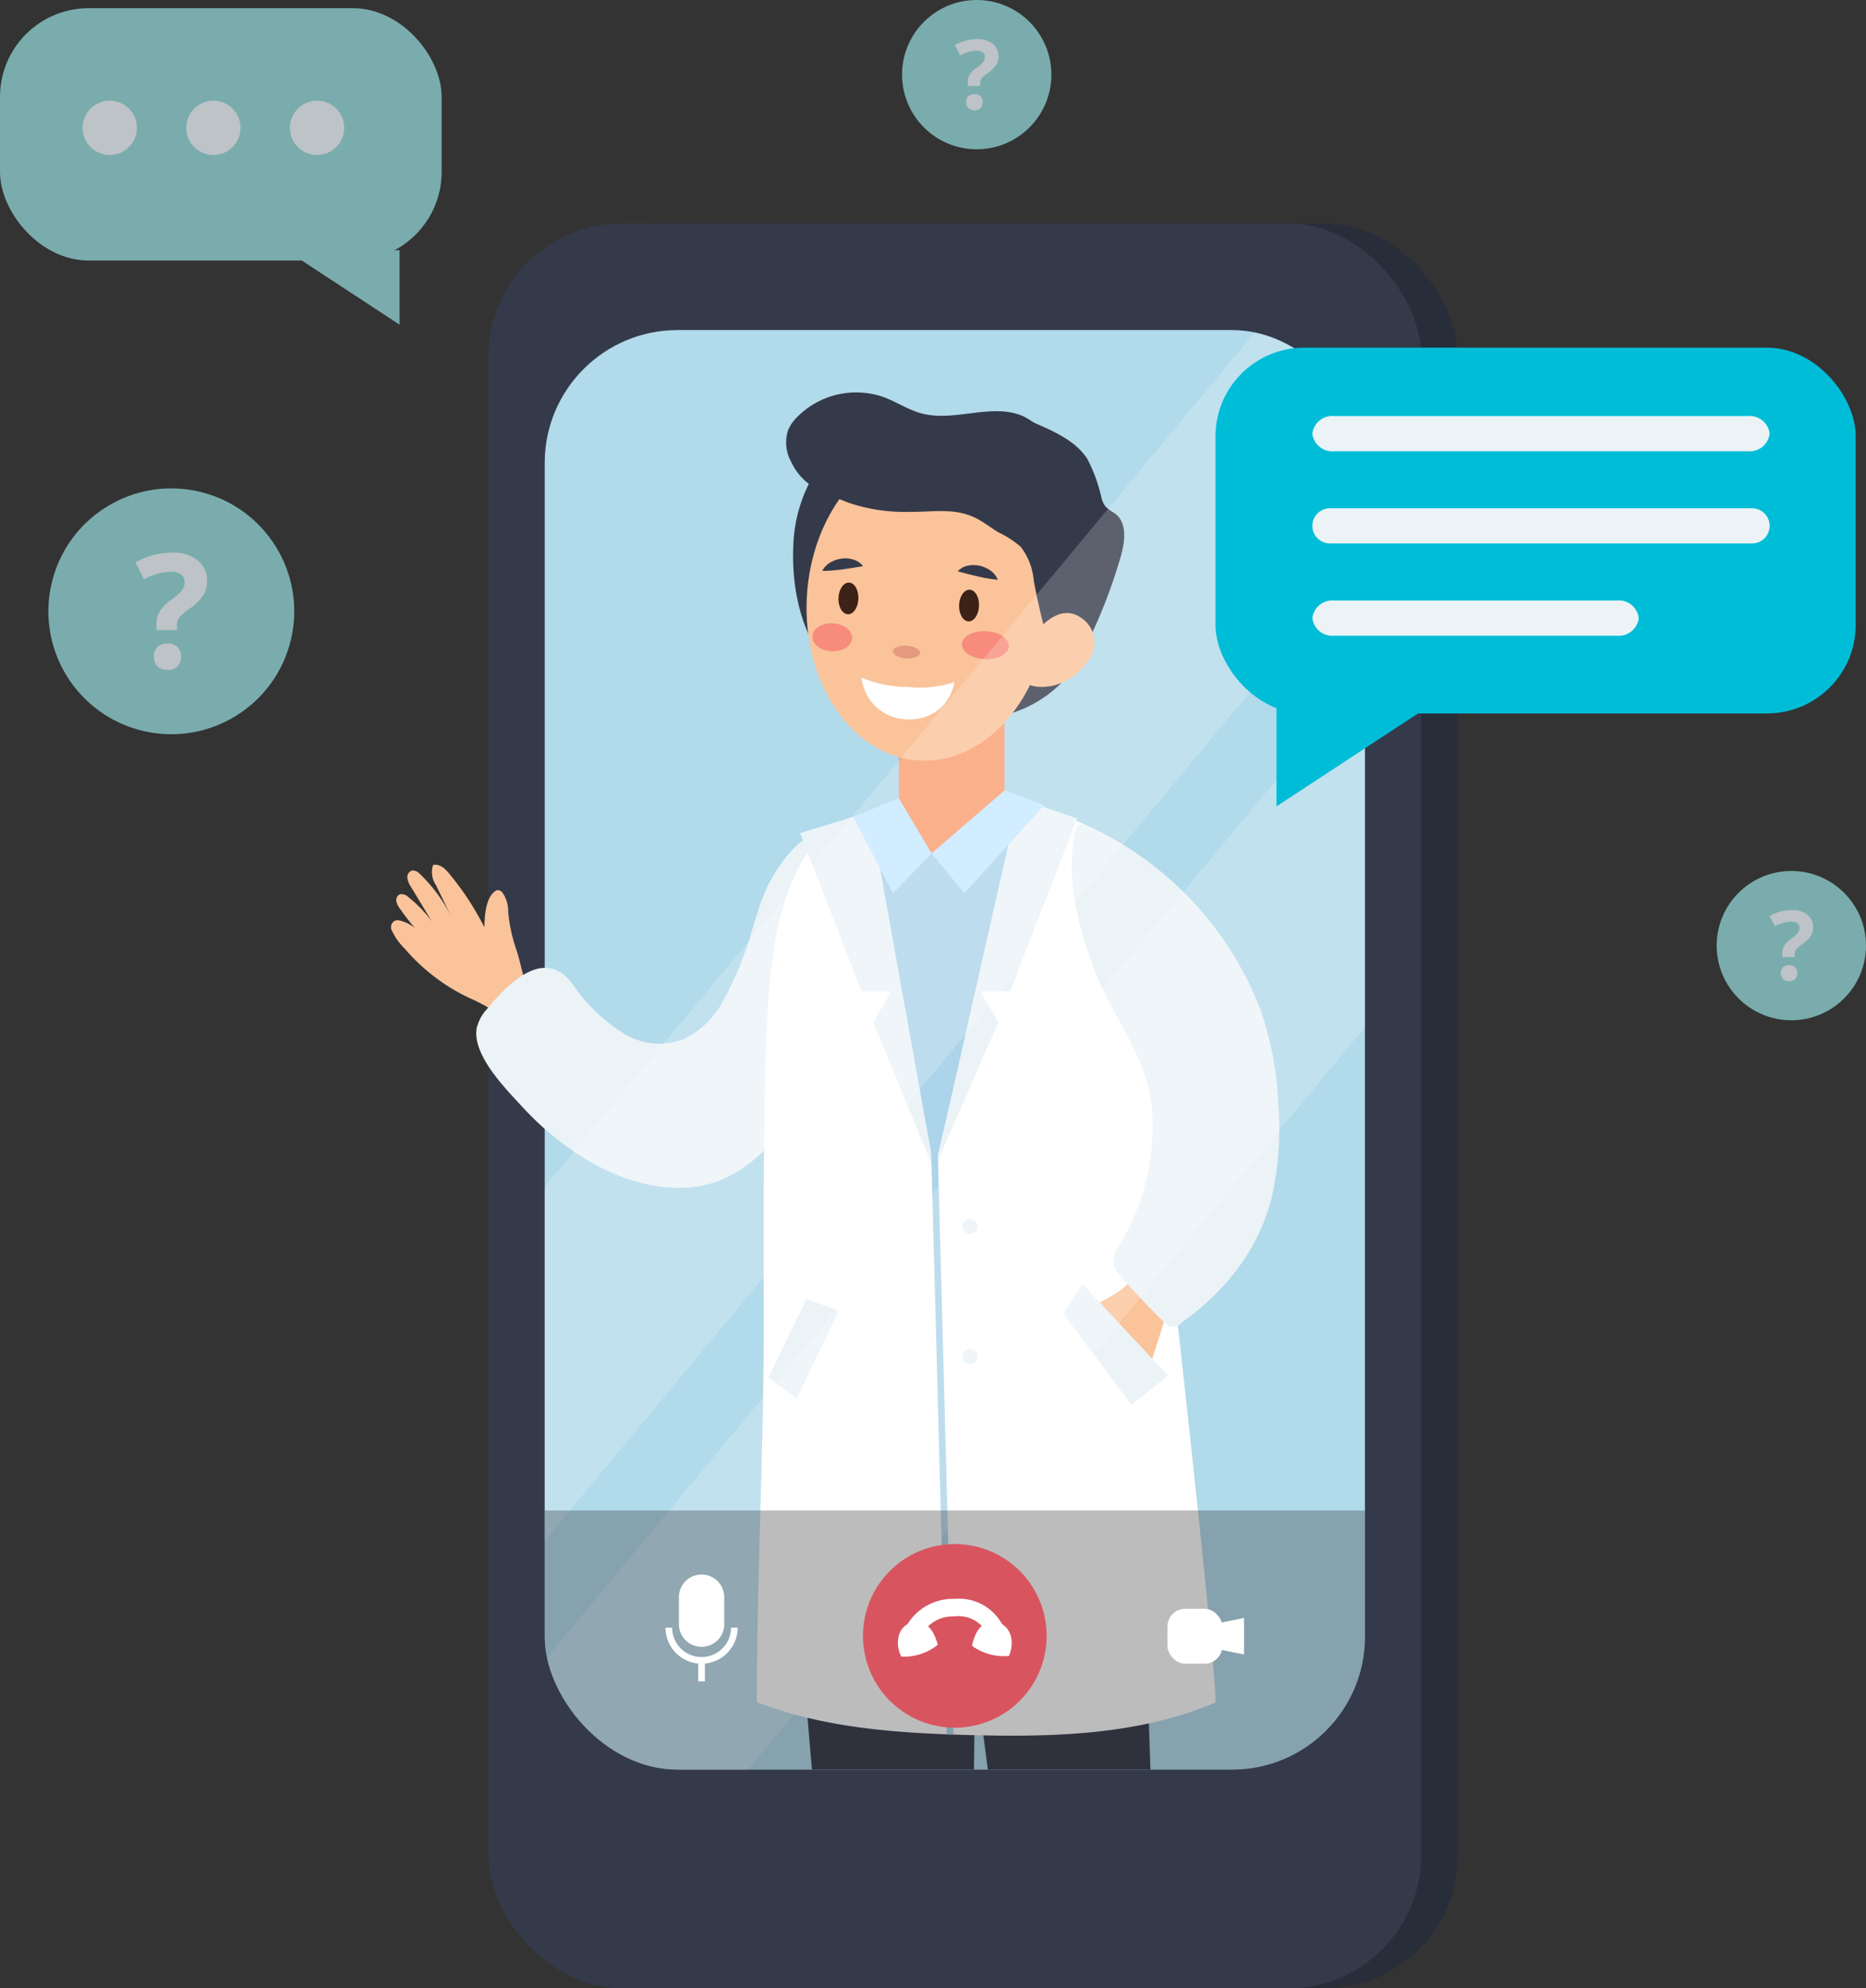 <svg xmlns="http://www.w3.org/2000/svg" xmlns:xlink="http://www.w3.org/1999/xlink" width="210.539" height="224.386" viewBox="0 0 210.539 224.386">
  <rect x="0" y="0" width="210.539" height="224.386" fill="#333333" stroke="none"/>
  <defs>
    <clipPath id="clip-path">
      <rect id="Rectangle_14" data-name="Rectangle 14" width="126.672" height="162.456" fill="none"/>
    </clipPath>
    <clipPath id="clip-path-2">
      <path id="Path_195" data-name="Path 195" d="M216.674,216.431a29.609,29.609,0,0,1,2.452-8.071c1.633-3.365,4.467-5.923,8.291-6.223,3.256-.255,6.518-.389,9.781-.5a57.582,57.582,0,0,1,9.08-.068,17.4,17.4,0,0,1,8.618,3.474c2.561,2.028,3,5.009,3.213,8.1,1.267,15.2,2.2,30.412,3.925,45.574.683,5.993,4.325,38.983,4.364,43.416-8.648,3.7-18.346,3.934-27.749,3.687-8.136-.214-16.415-.777-24.007-3.709-.005-14.231.772-28.423.768-42.645,0-7.355-.043-14.709.067-22.063C215.582,230.429,215.569,223.337,216.674,216.431Z" transform="translate(-214.643 -201.394)" fill="#fff"/>
    </clipPath>
    <clipPath id="clip-path-3">
      <rect id="Rectangle_19" data-name="Rectangle 19" width="92.546" height="162.456" rx="15" fill="none"/>
    </clipPath>
  </defs>
  <g id="rendez_vous" transform="translate(-74.434 -51.376)">
    <g id="Group_273" data-name="Group 273" transform="translate(111.218 76.596)">
      <rect id="Rectangle_10" data-name="Rectangle 10" width="105.259" height="199.166" rx="15" transform="translate(22.445 0)" fill="#282d3a"/>
      <rect id="Rectangle_11" data-name="Rectangle 11" width="105.259" height="199.166" rx="15" transform="translate(18.317 0)" fill="#343a4a"/>
      <rect id="Rectangle_12" data-name="Rectangle 12" width="92.546" height="162.456" rx="15" transform="translate(24.674 12.028)" fill="#b1daeb"/>
      <path id="Path_185" data-name="Path 185" d="M255.154,102.415h-26.48a1.379,1.379,0,0,1-1.379-1.379h0a1.379,1.379,0,0,1,1.379-1.379h26.48a1.379,1.379,0,0,1,1.379,1.379h0A1.379,1.379,0,0,1,255.154,102.415Z" transform="translate(-170.968 -95.468)" fill="#343a4a" opacity="0.5" style="mix-blend-mode: multiply;isolation: isolate"/>
      <g id="Group_262" data-name="Group 262" transform="translate(0 12.028)">
        <g id="Group_261" data-name="Group 261" clip-path="url(#clip-path)">
          <g id="Group_260" data-name="Group 260" transform="translate(7.332 7.032)">
            <path id="Path_186" data-name="Path 186" d="M228.065,446.591a26.577,26.577,0,0,0-4.407,2.174c-1.238.881-2.883,3.018-2.118,4.671.706,1.525,2.887,1.3,4.378,1.457a32.291,32.291,0,0,0,14.964-1.85c.024-3.252.064-5.283-1.262-8.432-.365-.869-.6-3.666-1.585-3.971a1.337,1.337,0,0,0-.591,0c-3.765.577-4.124,2.056-6.8,4.383A10.633,10.633,0,0,1,228.065,446.591Z" transform="translate(-175.974 -247.797)" fill="#231f20"/>
            <path id="Path_187" data-name="Path 187" d="M263.448,446.591a26.578,26.578,0,0,0-4.407,2.174c-1.238.881-2.883,3.018-2.118,4.671.706,1.525,2.887,1.3,4.378,1.457a32.291,32.291,0,0,0,14.964-1.85c.024-3.252.064-5.283-1.262-8.432-.365-.869-.6-3.666-1.585-3.971a1.337,1.337,0,0,0-.591,0c-3.765.577-4.124,2.056-6.8,4.383A10.634,10.634,0,0,1,263.448,446.591Z" transform="translate(-189.805 -247.797)" fill="#231f20"/>
            <path id="Path_188" data-name="Path 188" d="M153.512,225.428a21.611,21.611,0,0,0,2.085,1.143,21.189,21.189,0,0,1,2.141,1.077,32.054,32.054,0,0,1,2.806,2.28.465.465,0,0,0,.266.129.457.457,0,0,0,.269-.116,5.881,5.881,0,0,0,1.892-2.387.885.885,0,0,0,.1-.419,1.038,1.038,0,0,0-.211-.46c-1.043-1.59-1.254-3.75-1.869-5.539a18.186,18.186,0,0,1-.908-4.2,3.657,3.657,0,0,0-.667-2.231.65.65,0,0,0-.568-.251.685.685,0,0,0-.258.13c-1.074.783-1.156,2.81-1.2,4.043a32.034,32.034,0,0,0-3.773-5.809c-.5-.663-1.21-1.405-2.017-1.2a2.635,2.635,0,0,0,.333,2.267l1.693,3.493a17.134,17.134,0,0,0-3.476-4.723,1.118,1.118,0,0,0-.9-.425.781.781,0,0,0-.545.834,2.273,2.273,0,0,0,.4,1l2.362,3.917a14.036,14.036,0,0,0-2.65-2.747,1.048,1.048,0,0,0-.985-.307.725.725,0,0,0-.367.781,2.029,2.029,0,0,0,.4.828,30.641,30.641,0,0,0,2.608,3.234,4.231,4.231,0,0,0-2.506-1.861,1.074,1.074,0,0,0-.673-.01.833.833,0,0,0-.4.97,6.943,6.943,0,0,0,1.513,2.178,21.994,21.994,0,0,0,5.112,4.389Z" transform="translate(-146.86 -158.274)" fill="#fac39a"/>
            <path id="Path_189" data-name="Path 189" d="M194.4,214.595c-.168.5-.328,1-.482,1.5a39.42,39.42,0,0,1-3.347,8.374,10.186,10.186,0,0,1-4.434,4.412,7.712,7.712,0,0,1-6.772-.565,19.5,19.5,0,0,1-5.788-5.547c-3.117-4.328-7.163-.351-9.7,2.718a4.829,4.829,0,0,0-1.181,2.187c-.513,3.069,3.348,6.912,5.257,8.987,4.672,5.079,11.921,9.694,19.1,8.947,7.863-.818,13.1-9.763,15.6-16.445a41.417,41.417,0,0,0,2.226-21.366c-.375-2.182-2.09-2.633-4.057-1.982a6.037,6.037,0,0,0-2.18,1.383A17.341,17.341,0,0,0,194.4,214.595Z" transform="translate(-153.029 -155.916)" fill="#ebf3f7"/>
            <path id="Path_190" data-name="Path 190" d="M240.359,401.625c.323,0,.847-63.192,1.086-68.673q-6.422-.2-12.834-.641c-4.273-.294-8.3-2.162-9.029,3.142-.337,2.45.938,4.211,1.476,6.5.829,3.523.746,7.387,1.043,10.987q2.022,24.429,4.861,48.781Z" transform="translate(-175.264 -205.249)" fill="#343a4a"/>
            <path id="Path_191" data-name="Path 191" d="M221.362,142.978c-.267,6.366,1.744,13.27,7.6,16.567a20.871,20.871,0,0,0,4.47,1.771,25.031,25.031,0,0,0,9.583,1.092,13.826,13.826,0,0,0,8.617-4.01,18.829,18.829,0,0,0,3.052-4.783,59.463,59.463,0,0,0,3.628-9.48c.478-1.661.747-3.773-.624-4.825a7.2,7.2,0,0,1-1.058-.753,2.575,2.575,0,0,1-.487-.993,17.62,17.62,0,0,0-1.6-4.42c-1.226-1.916-3.414-2.949-5.494-3.868-1.946-.859-3.362-1.477-5.481-1.144a28.816,28.816,0,0,0-5.446,1.413c-2.12.778-4.106,2.017-6.315,2.532-2.409.561-6.139-.1-7.711,2.159A16.9,16.9,0,0,0,221.362,142.978Z" transform="translate(-175.972 -125.623)" fill="#343a4a"/>
            <path id="Path_192" data-name="Path 192" d="M274.188,401.7c.322-.016-2.017-63.165-2.026-68.652q-6.425.093-12.849-.059c-4.282-.1-8.387-1.784-8.877,3.547-.226,2.463,1.127,4.165,1.769,6.424.987,3.482,1.079,7.345,1.54,10.929q3.126,24.312,7.066,48.51Z" transform="translate(-187.335 -205.602)" fill="#343a4a"/>
            <rect id="Rectangle_13" data-name="Rectangle 13" width="11.923" height="14.44" transform="translate(57.301 35.291)" fill="#f99d6e"/>
            <g id="Group_250" data-name="Group 250" transform="translate(41.288 47.1)">
              <path id="Path_193" data-name="Path 193" d="M216.674,216.431a29.609,29.609,0,0,1,2.452-8.071c1.633-3.365,4.467-5.923,8.291-6.223,3.256-.255,6.518-.389,9.781-.5a57.582,57.582,0,0,1,9.08-.068,17.4,17.4,0,0,1,8.618,3.474c2.561,2.028,3,5.009,3.213,8.1,1.267,15.2,2.2,30.412,3.925,45.574.683,5.993,4.325,38.983,4.364,43.416-8.648,3.7-18.346,3.934-27.749,3.687-8.136-.214-16.415-.777-24.007-3.709-.005-14.231.772-28.423.768-42.645,0-7.355-.043-14.709.067-22.063C215.582,230.429,215.569,223.337,216.674,216.431Z" transform="translate(-214.643 -201.394)" fill="#fff"/>
              <g id="Group_249" data-name="Group 249" clip-path="url(#clip-path-2)">
                <path id="Path_194" data-name="Path 194" d="M242,239.147l-8.56-45.287h19.269Z" transform="translate(-221.991 -198.449)" fill="#acd4ea"/>
              </g>
            </g>
            <ellipse id="Ellipse_6" data-name="Ellipse 6" cx="17.776" cy="13.701" rx="17.776" ry="13.701" transform="matrix(0.056, -0.998, 0.998, 0.056, 45.926, 40.779)" fill="#fac39a"/>
            <path id="Path_196" data-name="Path 196" d="M284.652,289.852c-.366-.418-2.613-3.248-3.275-2.952a.944.944,0,0,0-.365.4c-1.2,1.911-3.471,2.776-5.443,3.867a.564.564,0,0,0-.252.217.507.507,0,0,0,0,.351,4.559,4.559,0,0,0,1.193,1.824,35.979,35.979,0,0,0,4.269,4.029,1.688,1.688,0,0,0,.777.418c.771.107,1.249-.8,1.486-1.539l1.778-5.551a1.157,1.157,0,0,0,.069-.713A1.1,1.1,0,0,0,284.652,289.852Z" transform="translate(-197.058 -187.708)" fill="#fac39a"/>
            <path id="Path_197" data-name="Path 197" d="M251.252,152.122c2.042-6.284,1.8-12.2,1.2-18.66-.166-1.787-1.119-2.778-2.371-4.073a11.314,11.314,0,0,0-3.173-2.572c-3.538-1.657-7.808.637-11.583-.371-1.512-.4-2.839-1.315-4.31-1.852a9.367,9.367,0,0,0-9.783,2.315,4.638,4.638,0,0,0-.965,1.41,4.506,4.506,0,0,0,.32,3.547c1.378,2.918,3.722,3.527,6.415,4.628a19.655,19.655,0,0,0,7.04,1.059c2.6.034,5.045-.507,7.492.749.875.45,1.644,1.08,2.491,1.582a10.763,10.763,0,0,1,2.5,1.629,7.281,7.281,0,0,1,1.453,3.792q.66,3.542,1.632,7.016c.088.316.215.672.522.788C250.657,153.306,251.08,152.654,251.252,152.122Z" transform="translate(-175.459 -124.07)" fill="#343a4a"/>
            <path id="Path_198" data-name="Path 198" d="M282,236.168c-.563-5.889-4.183-9.868-6.282-15.162-1.98-4.994-3.508-10.753-2.36-16.13a1.094,1.094,0,0,1,.263-.6c.306-.286.8-.147,1.185.018a37.678,37.678,0,0,1,19.466,20.783,37.32,37.32,0,0,1,1.995,10.592,35.368,35.368,0,0,1-.712,10.384c-1.452,6.02-5.247,10.747-10.188,14.281a1.221,1.221,0,0,1-1.952,0q-2.642-2.587-5.068-5.383a2.949,2.949,0,0,1-.627-.953,3.213,3.213,0,0,1,.683-2.518A25.671,25.671,0,0,0,282,236.168Z" transform="translate(-196.15 -155.358)" fill="#ebf3f7"/>
            <path id="Path_199" data-name="Path 199" d="M270.232,165.489a3.33,3.33,0,0,1,.632,5.056,6.293,6.293,0,0,1-4.18,2.675c-1.255.192-3.077.085-3.347-1.473-.241-1.392.892-3.371,1.692-4.445C266.223,165.7,268.267,164.083,270.232,165.489Z" transform="translate(-192.375 -140.05)" fill="#fac39a"/>
            <path id="Path_200" data-name="Path 200" d="M240.618,200.518l3.882,5.22,8.219-5.839Z" transform="translate(-183.508 -153.71)" fill="#f99d6e"/>
            <path id="Path_201" data-name="Path 201" d="M247.809,240.615l7.045-16.061-2.033-3.477,3.352-.022,7.563-19.5-6.582-2.284Z" transform="translate(-186.319 -153.464)" fill="#ebf3f7"/>
            <path id="Path_202" data-name="Path 202" d="M246.991,204.921l8.233-7.11,4.474,1.669-9.016,9.94Z" transform="translate(-185.999 -152.894)" fill="#c7e8ff"/>
            <path id="Path_203" data-name="Path 203" d="M237.78,242.241l-6.893-16.708,2.033-3.477-3.352-.022-6.927-17.86,7.868-2.4Z" transform="translate(-176.481 -154.444)" fill="#ebf3f7"/>
            <path id="Path_204" data-name="Path 204" d="M237.616,199.27l3.691,6.221-4.347,4.5-4.512-8.617Z" transform="translate(-180.314 -153.464)" fill="#c7e8ff"/>
            <g id="Group_259" data-name="Group 259" transform="translate(47.547 18.739)">
              <g id="Group_257" data-name="Group 257">
                <g id="Group_253" data-name="Group 253" transform="translate(16.395 0.756)">
                  <g id="Group_252" data-name="Group 252">
                    <g id="Group_251" data-name="Group 251">
                      <path id="Path_205" data-name="Path 205" d="M251.835,156.776a2.1,2.1,0,0,1,1.179-.643,3.164,3.164,0,0,1,1.317.023,3.29,3.29,0,0,1,1.192.531,2.307,2.307,0,0,1,.836,1.037c-.47-.036-.849-.1-1.224-.161s-.723-.139-1.071-.219l-1.051-.256Z" transform="translate(-251.835 -156.075)" fill="#343a4a"/>
                    </g>
                  </g>
                </g>
                <path id="Path_206" data-name="Path 206" d="M257.915,170.012c-.04.872-1.256,1.523-2.716,1.456s-2.612-.828-2.572-1.7,1.256-1.523,2.717-1.456S257.955,169.141,257.915,170.012Z" transform="translate(-235.749 -160.101)" fill="#f78b7c"/>
                <path id="Path_207" data-name="Path 207" d="M252.089,162.361c-.041.987.429,1.812,1.049,1.844s1.157-.742,1.2-1.728-.429-1.812-1.05-1.844S252.13,161.375,252.089,162.361Z" transform="translate(-235.538 -157.1)" fill="#3d2217"/>
                <g id="Group_256" data-name="Group 256" transform="translate(1.117)">
                  <g id="Group_255" data-name="Group 255">
                    <g id="Group_254" data-name="Group 254">
                      <path id="Path_208" data-name="Path 208" d="M231.345,155.709l-1.2.2-1.07.158c-.355.048-.712.087-1.087.119s-.762.056-1.233.048a2.3,2.3,0,0,1,.927-.956,3.273,3.273,0,0,1,1.236-.42,3.159,3.159,0,0,1,1.313.1A2.1,2.1,0,0,1,231.345,155.709Z" transform="translate(-226.753 -154.834)" fill="#343a4a"/>
                    </g>
                  </g>
                </g>
                <path id="Path_209" data-name="Path 209" d="M224.92,168.334c-.04.871.929,1.623,2.164,1.681s2.269-.6,2.309-1.475-.929-1.624-2.164-1.681S224.96,167.462,224.92,168.334Z" transform="translate(-224.919 -159.533)" fill="#f78b7c"/>
                <path id="Path_210" data-name="Path 210" d="M231.995,161.157c-.041.986-.578,1.76-1.2,1.728s-1.09-.857-1.049-1.843.577-1.76,1.2-1.729S232.035,160.171,231.995,161.157Z" transform="translate(-226.805 -156.585)" fill="#3d2217"/>
                <path id="Path_211" data-name="Path 211" d="M242.893,171.82c-.026.4-.735.672-1.583.616s-1.514-.422-1.487-.819.735-.672,1.582-.616S242.918,171.423,242.893,171.82Z" transform="translate(-230.744 -161.151)" fill="#e59a7f"/>
              </g>
              <g id="Group_258" data-name="Group 258" transform="translate(5.54 13.456)">
                <path id="Path_212" data-name="Path 212" d="M239.57,181.629a5.28,5.28,0,0,1-5.513-4.392c-.008-.051-.015-.1-.023-.153s-.014-.107-.02-.16a13.88,13.88,0,0,0,5.322,1.057,12.066,12.066,0,0,0,5.185-.574,1.575,1.575,0,0,0-.091.354,5.328,5.328,0,0,1-1.408,2.513A5.226,5.226,0,0,1,239.57,181.629Z" transform="translate(-234.014 -176.924)" fill="#fff"/>
              </g>
            </g>
            <line id="Line_17" data-name="Line 17" x2="2.122" y2="79.546" transform="translate(60.953 71.913)" fill="none" stroke="#acd4ea" stroke-miterlimit="10" stroke-width="0.75"/>
            <path id="Path_213" data-name="Path 213" d="M273.52,289.2l9.689,10.376-4.115,3.318-7.7-10.3Z" transform="translate(-195.538 -188.615)" fill="#ebf3f7"/>
            <path id="Path_214" data-name="Path 214" d="M221.038,292.068l-4.28,8.86,3.185,2.389,4.778-9.954Z" transform="translate(-174.182 -189.737)" fill="#ebf3f7"/>
            <path id="Path_215" data-name="Path 215" d="M254.416,278.049a.852.852,0,1,1-.852-.853A.852.852,0,0,1,254.416,278.049Z" transform="translate(-188.235 -183.924)" fill="#ebf3f7"/>
            <path id="Path_216" data-name="Path 216" d="M254.416,302.154a.852.852,0,1,1-.852-.853A.852.852,0,0,1,254.416,302.154Z" transform="translate(-188.235 -193.346)" fill="#ebf3f7"/>
          </g>
        </g>
      </g>
      <g id="Group_271" data-name="Group 271" transform="translate(24.674 12.028)">
        <g id="Group_270" data-name="Group 270" clip-path="url(#clip-path-3)">
          <g id="Group_263" data-name="Group 263" transform="translate(-39.965 -9.625)">
            <rect id="Rectangle_15" data-name="Rectangle 15" width="25.541" height="200.756" transform="matrix(0.769, 0.639, -0.639, 0.769, 128.289, 0)" fill="#fff" opacity="0.2"/>
            <rect id="Rectangle_16" data-name="Rectangle 16" width="25.541" height="200.756" transform="matrix(0.769, 0.639, -0.639, 0.769, 152.54, 24.251)" fill="#fff" opacity="0.2"/>
          </g>
          <rect id="Rectangle_17" data-name="Rectangle 17" width="122.028" height="33.022" transform="translate(-15.902 133.218)" fill="#231f20" opacity="0.3"/>
          <circle id="Ellipse_7" data-name="Ellipse 7" cx="10.362" cy="10.362" r="10.362" transform="translate(35.91 137.002)" fill="#d8555f"/>
          <g id="Group_267" data-name="Group 267" transform="translate(39.849 143.193)">
            <g id="Group_264" data-name="Group 264" transform="translate(8.366 2.622)">
              <path id="Path_217" data-name="Path 217" d="M254.485,354.581s.339-2.035,1.532-2.488c2.228-.845,3.6,1.4,2.633,3.632A6.12,6.12,0,0,1,254.485,354.581Z" transform="translate(-254.485 -351.911)" fill="#fff"/>
            </g>
            <g id="Group_265" data-name="Group 265" transform="translate(0 2.626)">
              <path id="Path_218" data-name="Path 218" d="M245.244,354.477s-.43-2.018-1.642-2.417c-2.264-.745-3.537,1.562-2.468,3.746A6.117,6.117,0,0,0,245.244,354.477Z" transform="translate(-240.75 -351.918)" fill="#fff"/>
            </g>
            <g id="Group_266" data-name="Group 266" transform="translate(0.975)">
              <path id="Path_219" data-name="Path 219" d="M244.037,351.683l-1.687-1.037a5.99,5.99,0,0,1,5.393-3.04,5.546,5.546,0,0,1,5.464,2.994l-1.707,1a3.646,3.646,0,0,0-3.758-2.018A4.023,4.023,0,0,0,244.037,351.683Z" transform="translate(-242.35 -347.607)" fill="#fff"/>
            </g>
          </g>
          <g id="Group_268" data-name="Group 268" transform="translate(70.266 144.311)">
            <rect id="Rectangle_18" data-name="Rectangle 18" width="6.192" height="6.192" rx="2" transform="translate(0 0)" fill="#fff"/>
            <path id="Path_220" data-name="Path 220" d="M303.259,355.264l-2.515-.516v-3.1l2.515-.516Z" transform="translate(-294.617 -350.104)" fill="#fff"/>
          </g>
          <g id="Group_269" data-name="Group 269" transform="translate(14.006 140.441)">
            <path id="Path_221" data-name="Path 221" d="M202.747,351.251h0a2.558,2.558,0,0,1-2.558-2.558v-3.046a2.558,2.558,0,0,1,2.558-2.558h0a2.558,2.558,0,0,1,2.558,2.558v3.046A2.558,2.558,0,0,1,202.747,351.251Z" transform="translate(-199.052 -343.089)" fill="#fff"/>
            <path id="Path_222" data-name="Path 222" d="M205.713,352.929a3.695,3.695,0,0,1-7.39,0" transform="translate(-198.323 -346.935)" fill="none" stroke="#fff" stroke-miterlimit="10" stroke-width="0.75"/>
            <line id="Line_18" data-name="Line 18" y2="2.372" transform="translate(3.695 9.689)" fill="none" stroke="#fff" stroke-miterlimit="10" stroke-width="0.75"/>
          </g>
        </g>
      </g>
      <g id="Group_272" data-name="Group 272" transform="translate(100.357 14.016)">
        <rect id="Rectangle_20" data-name="Rectangle 20" width="72.236" height="41.278" rx="10" fill="#00bdd7"/>
        <path id="Path_223" data-name="Path 223" d="M366.657,132.43h-46.67a2.261,2.261,0,0,1-2.461-1.985h0a2.262,2.262,0,0,1,2.461-1.985h46.67a2.262,2.262,0,0,1,2.461,1.985h0A2.261,2.261,0,0,1,366.657,132.43Z" transform="translate(-306.594 -120.742)" fill="#ebf3f7"/>
        <path id="Path_224" data-name="Path 224" d="M367.133,149.513H319.511a1.985,1.985,0,0,1-1.985-1.985h0a1.985,1.985,0,0,1,1.985-1.985h47.622a1.985,1.985,0,0,1,1.985,1.985h0A1.985,1.985,0,0,1,367.133,149.513Z" transform="translate(-306.594 -127.419)" fill="#ebf3f7"/>
        <path id="Path_225" data-name="Path 225" d="M351.892,166.6H319.987a2.262,2.262,0,0,1-2.461-1.985h0a2.262,2.262,0,0,1,2.461-1.985h31.905a2.261,2.261,0,0,1,2.46,1.985h0A2.261,2.261,0,0,1,351.892,166.6Z" transform="translate(-306.594 -134.097)" fill="#ebf3f7"/>
        <path id="Path_226" data-name="Path 226" d="M310.874,180.732v12.211L327.9,181.764Z" transform="translate(-303.994 -141.174)" fill="#00bdd7"/>
      </g>
      <circle id="Ellipse_8" data-name="Ellipse 8" cx="7.413" cy="7.413" r="7.413" transform="translate(63.554 179.459)" fill="#343a4a" opacity="0.5" style="mix-blend-mode: multiply;isolation: isolate"/>
    </g>
    <g id="Group_281" data-name="Group 281" transform="translate(74.434 51.376)" opacity="0.75">
      <g id="Group_274" data-name="Group 274" transform="translate(0 0.927)">
        <rect id="Rectangle_21" data-name="Rectangle 21" width="49.829" height="28.474" rx="10" transform="translate(49.829 28.474) rotate(180)" fill="#92d4d6"/>
        <path id="Path_227" data-name="Path 227" d="M140.911,97.7v8.424l-11.746-7.712Z" transform="translate(-95.827 -70.409)" fill="#92d4d6"/>
        <circle id="Ellipse_9" data-name="Ellipse 9" cx="3.065" cy="3.065" r="3.065" transform="translate(9.318 10.435)" fill="#ebf3f7"/>
        <circle id="Ellipse_10" data-name="Ellipse 10" cx="3.065" cy="3.065" r="3.065" transform="translate(21.013 10.435)" fill="#ebf3f7"/>
        <path id="Path_228" data-name="Path 228" d="M134.264,73.1A3.065,3.065,0,1,1,131.2,70.03,3.065,3.065,0,0,1,134.264,73.1Z" transform="translate(-95.424 -59.595)" fill="#ebf3f7"/>
      </g>
      <g id="Group_276" data-name="Group 276" transform="translate(2.64 52.293)">
        <circle id="Ellipse_11" data-name="Ellipse 11" cx="13.873" cy="13.873" r="13.873" transform="matrix(0.23, -0.973, 0.973, 0.23, 0, 27.004)" fill="#92d4d6"/>
        <g id="Group_275" data-name="Group 275" transform="translate(12.652 10.077)">
          <path id="Path_229" data-name="Path 229" d="M101.9,162.511v-.648a2.873,2.873,0,0,1,.359-1.462,4.711,4.711,0,0,1,1.314-1.323,5.463,5.463,0,0,0,1.213-1.068,1.546,1.546,0,0,0,.294-.919,1,1,0,0,0-.42-.867,2.005,2.005,0,0,0-1.174-.3,6.739,6.739,0,0,0-3,.858l-.955-1.918a8.347,8.347,0,0,1,4.143-1.095,4.408,4.408,0,0,1,2.868.867,2.833,2.833,0,0,1,1.064,2.312,3.075,3.075,0,0,1-.438,1.664,6.261,6.261,0,0,1-1.664,1.577,5.121,5.121,0,0,0-1.064.945,1.467,1.467,0,0,0-.224.85v.526Zm-.28,3a1.468,1.468,0,0,1,.394-1.112,1.6,1.6,0,0,1,1.147-.376,1.552,1.552,0,0,1,1.126.386,1.7,1.7,0,0,1,0,2.194,1.53,1.53,0,0,1-1.121.4,1.572,1.572,0,0,1-1.138-.39A1.458,1.458,0,0,1,101.624,165.506Z" transform="translate(-99.539 -153.77)" fill="#ebf3f7"/>
        </g>
      </g>
      <g id="Group_278" data-name="Group 278" transform="translate(193.692 98.292)">
        <circle id="Ellipse_12" data-name="Ellipse 12" cx="8.423" cy="8.423" r="8.423" fill="#92d4d6"/>
        <g id="Group_277" data-name="Group 277" transform="translate(5.972 4.408)">
          <path id="Path_230" data-name="Path 230" d="M403.66,225.287v-.393a1.742,1.742,0,0,1,.218-.888,2.85,2.85,0,0,1,.8-.8,3.355,3.355,0,0,0,.736-.649.94.94,0,0,0,.178-.559.605.605,0,0,0-.255-.526,1.218,1.218,0,0,0-.713-.181,4.1,4.1,0,0,0-1.819.521l-.579-1.165a5.067,5.067,0,0,1,2.515-.665,2.676,2.676,0,0,1,1.741.526,1.721,1.721,0,0,1,.646,1.4,1.869,1.869,0,0,1-.266,1.011,3.79,3.79,0,0,1-1.01.957,3.129,3.129,0,0,0-.646.574.89.89,0,0,0-.136.516v.319Zm-.171,1.819a.891.891,0,0,1,.239-.676.971.971,0,0,1,.7-.229.944.944,0,0,1,.683.235,1.033,1.033,0,0,1,0,1.332.927.927,0,0,1-.68.242.954.954,0,0,1-.691-.237A.885.885,0,0,1,403.489,227.106Z" transform="translate(-402.224 -219.98)" fill="#ebf3f7"/>
        </g>
      </g>
      <g id="Group_280" data-name="Group 280" transform="translate(101.779)">
        <circle id="Ellipse_13" data-name="Ellipse 13" cx="8.423" cy="8.423" r="8.423" fill="#92d4d6"/>
        <g id="Group_279" data-name="Group 279" transform="translate(5.972 4.409)">
          <path id="Path_231" data-name="Path 231" d="M252.766,63.921v-.393a1.745,1.745,0,0,1,.218-.888,2.853,2.853,0,0,1,.8-.8,3.338,3.338,0,0,0,.736-.649.942.942,0,0,0,.178-.559.605.605,0,0,0-.255-.526,1.217,1.217,0,0,0-.713-.181,4.1,4.1,0,0,0-1.819.521l-.579-1.165a5.069,5.069,0,0,1,2.515-.665,2.676,2.676,0,0,1,1.741.526,1.719,1.719,0,0,1,.646,1.4,1.87,1.87,0,0,1-.266,1.01,3.8,3.8,0,0,1-1.011.958,3.111,3.111,0,0,0-.646.574.892.892,0,0,0-.135.516v.319Zm-.17,1.819a.892.892,0,0,1,.239-.676.97.97,0,0,1,.7-.228.943.943,0,0,1,.683.234,1.034,1.034,0,0,1,0,1.332.927.927,0,0,1-.681.242.954.954,0,0,1-.691-.236A.885.885,0,0,1,252.6,65.74Z" transform="translate(-251.33 -58.614)" fill="#ebf3f7"/>
        </g>
      </g>
    </g>
  </g>
</svg>
